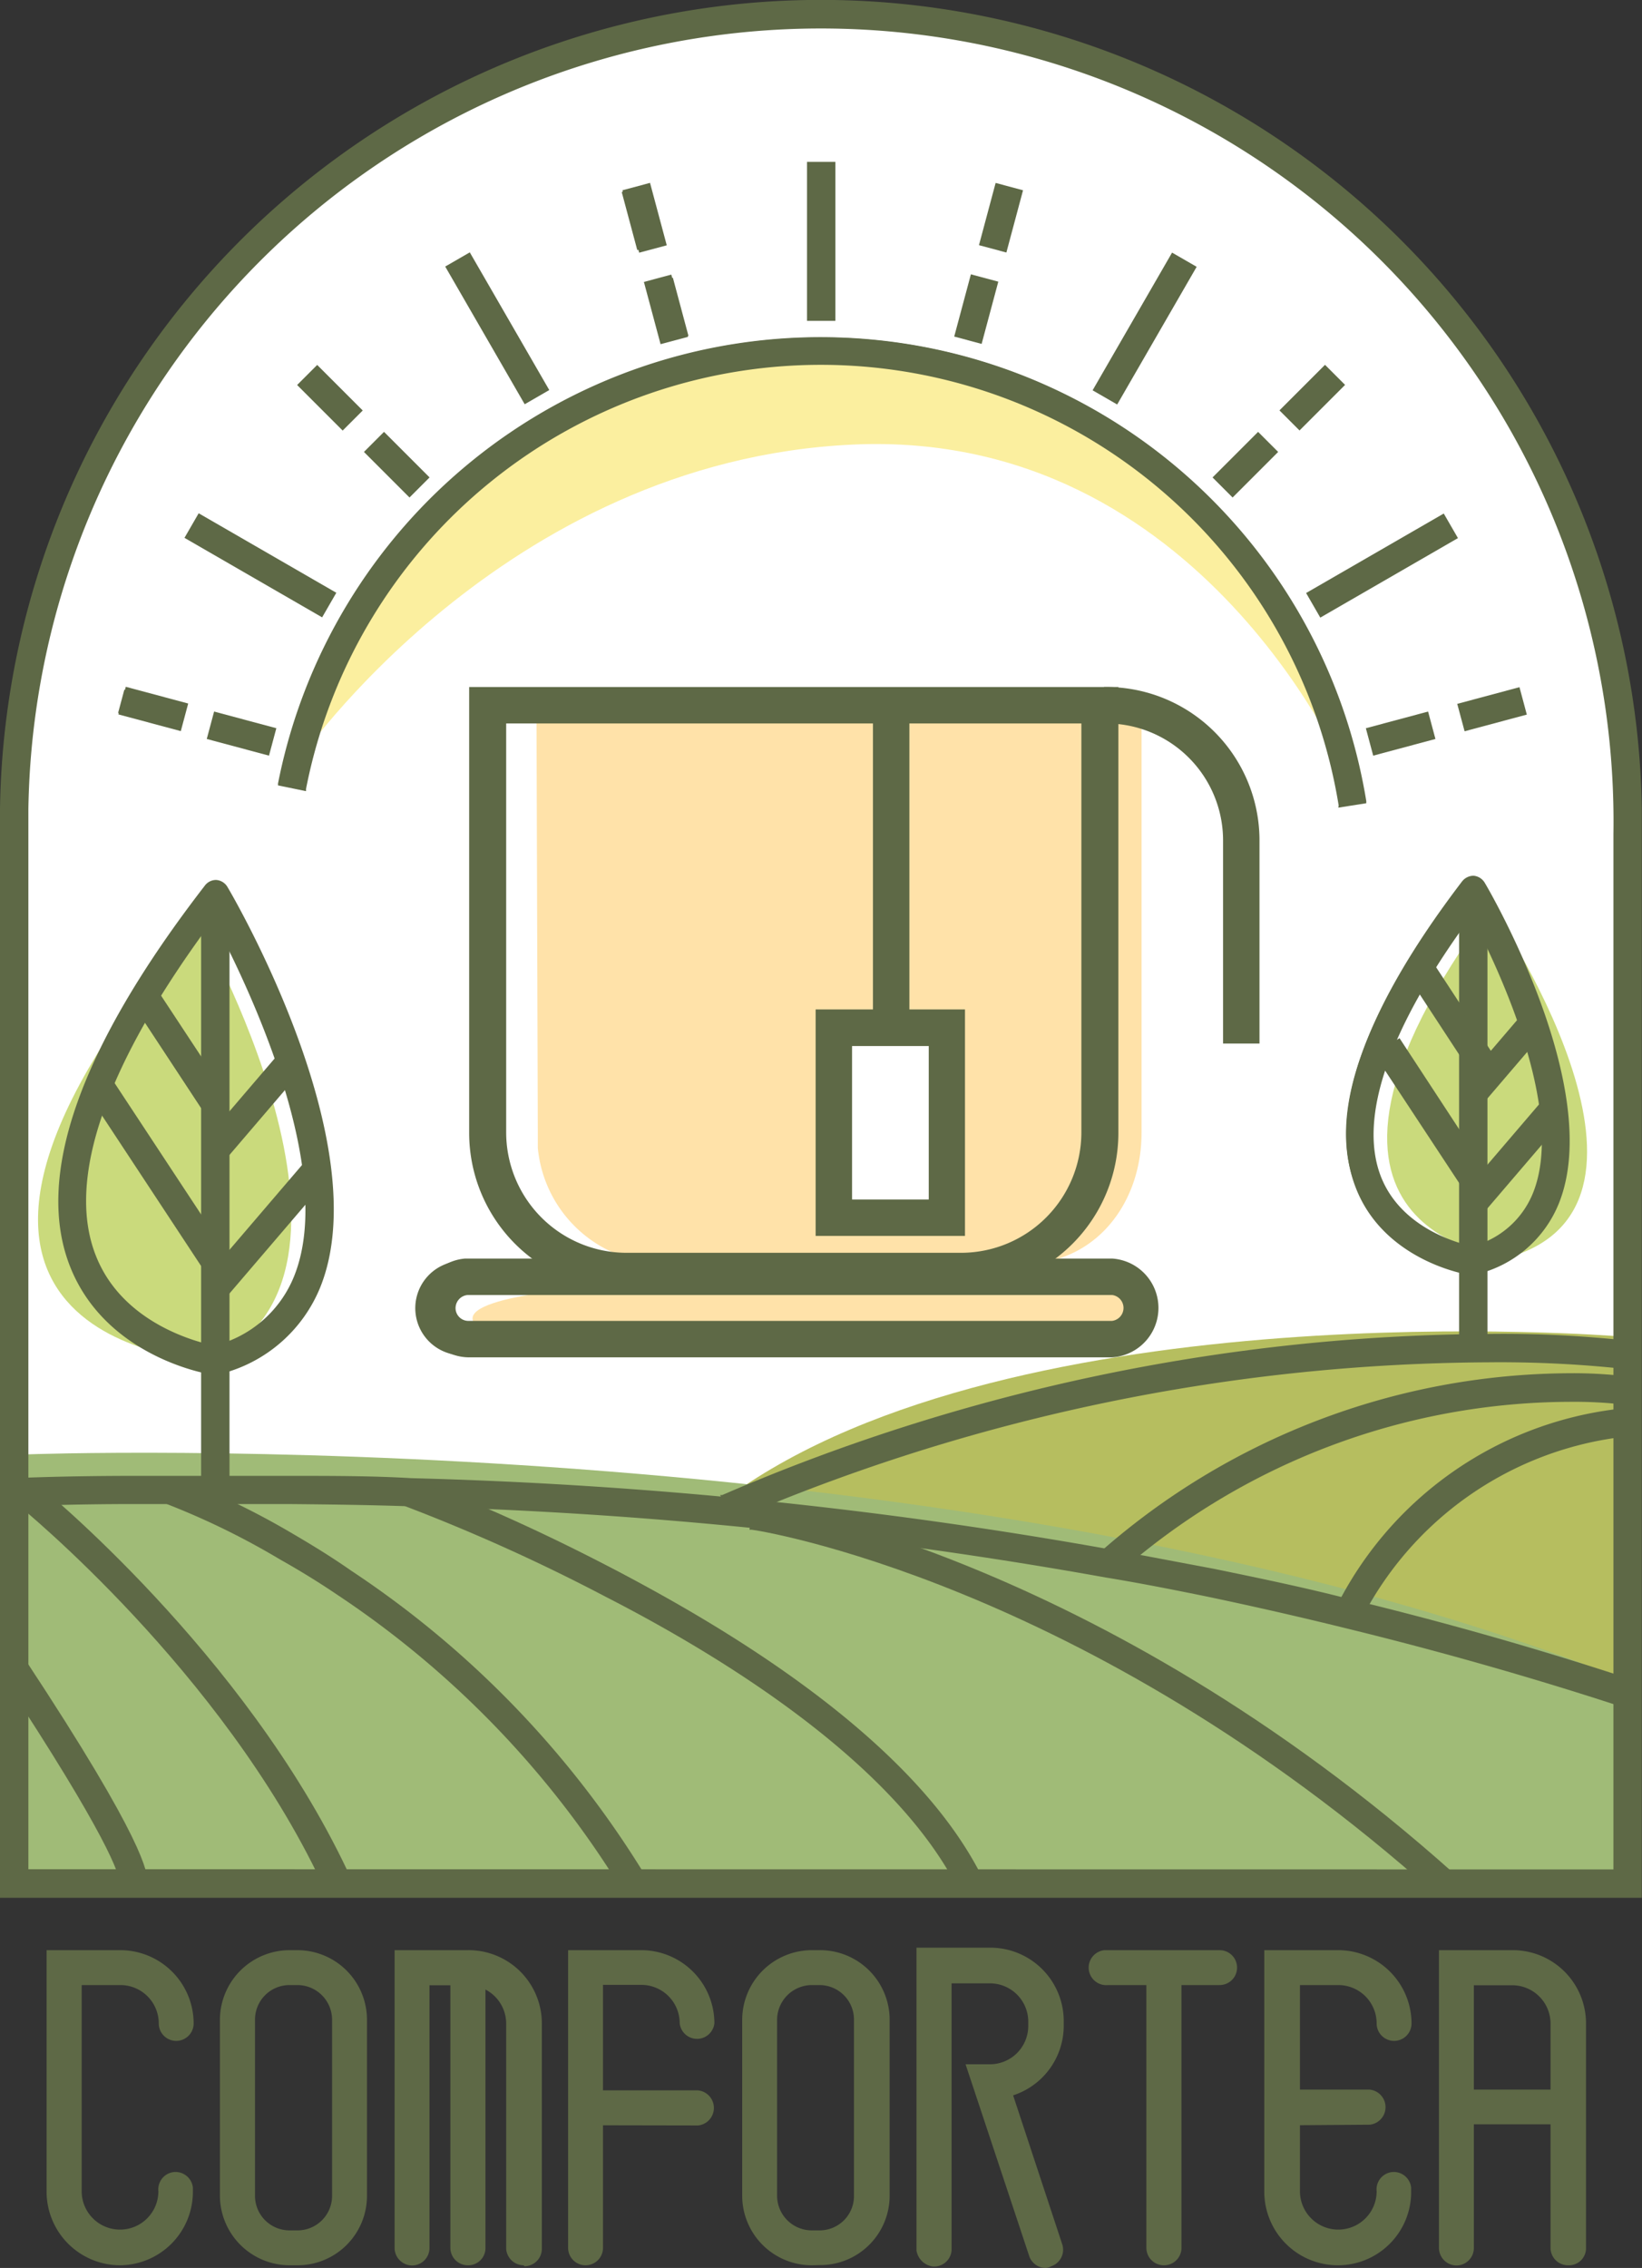 <svg id="Layer_1" data-name="Layer 1" xmlns="http://www.w3.org/2000/svg" viewBox="0 0 85.64 118.25"><rect x="0" y="0" width="85.64" height="118.25" fill="#333333" stroke="none"/><defs><style>.cls-1{fill:#5e6946;}.cls-2{fill:#fff;}.cls-3{fill:#b6be5f;}.cls-4{fill:#a0bb77;}.cls-5{fill:#ffe2a9;}.cls-6{fill:#fbef9f;}.cls-7{fill:#cada7c;}</style></defs><title>logo</title><path class="cls-1" d="M8,120.16a3.84,3.84,0,0,1-3.83-3.85h0V103.73H8a3.83,3.83,0,0,1,3.84,3.82h0a.91.91,0,0,1-1.82,0,2,2,0,0,0-2-2H6V116.3a2,2,0,0,0,4,0,.91.91,0,0,1,.8-1h0a.91.91,0,0,1,1,.81h0v.18A3.83,3.83,0,0,1,8,120.16Z" transform="translate(-1.74 -2.05)"/><path class="cls-1" d="M8,119.88a3.56,3.56,0,0,1-3.55-3.57h0V104H8a3.56,3.56,0,0,1,3.55,3.55.63.63,0,0,1-.63.63.63.63,0,0,1-.63-.63A2.3,2.3,0,0,0,8,105.3H5.67v11a2.3,2.3,0,0,0,4.59,0,.63.63,0,0,1,.63-.63.63.63,0,0,1,.63.63A3.56,3.56,0,0,1,8,119.88Z" transform="translate(-1.74 -2.05)"/><path class="cls-1" d="M16.83,120.16a3.64,3.64,0,0,1-3.62-3.62v-9.19a3.64,3.64,0,0,1,3.62-3.62h.43a3.63,3.63,0,0,1,3.62,3.62v9.19a3.62,3.62,0,0,1-3.62,3.62Zm0-14.61a1.8,1.8,0,0,0-1.79,1.8v9.19a1.8,1.8,0,0,0,1.79,1.8h.43a1.8,1.8,0,0,0,1.8-1.8v-9.19a1.81,1.81,0,0,0-1.8-1.8Z" transform="translate(-1.74 -2.05)"/><path class="cls-1" d="M17.26,119.88h-.43a3.34,3.34,0,0,1-3.33-3.34v-9.19A3.34,3.34,0,0,1,16.83,104h.43a3.34,3.34,0,0,1,3.33,3.34v9.19A3.33,3.33,0,0,1,17.26,119.88Zm-.43-14.58a2.09,2.09,0,0,0-2.08,2.09v9.19a2.08,2.08,0,0,0,2.08,2.08h.43a2.08,2.08,0,0,0,2.08-2.08h0v-9.2a2.08,2.08,0,0,0-2.08-2.08h-.43Z" transform="translate(-1.74 -2.05)"/><path class="cls-1" d="M56.28,120.3a.91.91,0,0,1-.86-.62l-3.32-10h1.27a2,2,0,0,0,2-2v-.22a2,2,0,0,0-2-2h-2v13.93a.91.91,0,0,1-1,.83,1,1,0,0,1-.83-.83V103.6h3.84a3.83,3.83,0,0,1,3.84,3.84h0v.22a3.82,3.82,0,0,1-2.64,3.64l2.56,7.76a.91.91,0,0,1-.57,1.15h0A.66.66,0,0,1,56.28,120.3Z" transform="translate(-1.74 -2.05)"/><path class="cls-1" d="M56.28,120a.63.63,0,0,1-.59-.43L52.49,110h.88a2.29,2.29,0,0,0,2.3-2.3h0v-.22a2.29,2.29,0,0,0-2.3-2.3h-2.3v14.21a.63.63,0,0,1-.63.63.63.63,0,0,1-.63-.63V103.9h3.56a3.54,3.54,0,0,1,3.55,3.55h0v.22a3.55,3.55,0,0,1-2.72,3.46l2.68,8a.62.62,0,0,1-.4.79h0A.43.43,0,0,1,56.28,120Z" transform="translate(-1.74 -2.05)"/><path class="cls-1" d="M44.07,120.16a3.63,3.63,0,0,1-3.62-3.62v-9.19a3.64,3.64,0,0,1,3.62-3.62h.42a3.63,3.63,0,0,1,3.65,3.61h0v9.19a3.62,3.62,0,0,1-3.63,3.62Zm0-14.61a1.82,1.82,0,0,0-1.8,1.8v9.19a1.81,1.81,0,0,0,1.8,1.8h.42a1.79,1.79,0,0,0,1.79-1.8v-9.19a1.8,1.8,0,0,0-1.79-1.8Z" transform="translate(-1.74 -2.05)"/><path class="cls-1" d="M44.49,119.88h-.43a3.34,3.34,0,0,1-3.33-3.34v-9.19A3.34,3.34,0,0,1,44.06,104h.43a3.34,3.34,0,0,1,3.33,3.34v9.19A3.33,3.33,0,0,1,44.49,119.88Zm-.42-14.58A2.09,2.09,0,0,0,42,107.39v9.19a2.08,2.08,0,0,0,2.08,2.08h.42a2.08,2.08,0,0,0,2.08-2.08h0v-9.2a2.1,2.1,0,0,0-2.08-2.08Z" transform="translate(-1.74 -2.05)"/><path class="cls-1" d="M29.05,120.16a.92.92,0,0,1-.91-.86V107.56a2,2,0,0,0-2-2h-2v13.7a.91.91,0,0,1-.91.91.92.92,0,0,1-.91-.91V103.73h3.82A3.82,3.82,0,0,1,30,107.54V119.3a.91.91,0,0,1-.91.91h0Z" transform="translate(-1.74 -2.05)"/><path class="cls-1" d="M29.05,119.88a.63.63,0,0,1-.63-.63V107.56a2.29,2.29,0,0,0-2.28-2.26H23.83v14a.63.63,0,0,1-.54.71.65.65,0,0,1-.71-.55v-.16h0V104h3.56a3.56,3.56,0,0,1,3.55,3.55V119.3a.62.62,0,0,1-.62.63Z" transform="translate(-1.74 -2.05)"/><path class="cls-1" d="M26.14,120.16a.91.91,0,0,1-.91-.91h0V104.87a.92.92,0,0,1,.83-1,.9.9,0,0,1,1,.82.49.49,0,0,1,0,.17V119.3A.9.9,0,0,1,26.14,120.16Z" transform="translate(-1.74 -2.05)"/><path class="cls-1" d="M26.14,119.88a.63.63,0,0,1-.62-.63V104.87a.64.64,0,0,1,.55-.7.62.62,0,0,1,.7.54.43.43,0,0,1,0,.16V119.3A.62.62,0,0,1,26.14,119.88Z" transform="translate(-1.74 -2.05)"/><path class="cls-1" d="M32.28,120.16a.91.91,0,0,1-.91-.91h0V103.73h3.84A3.82,3.82,0,0,1,39,107.54v0a.91.91,0,0,1-1.81,0,2,2,0,0,0-2-2h-2v13.7a.91.91,0,0,1-.91.92Z" transform="translate(-1.74 -2.05)"/><path class="cls-1" d="M32.28,119.88a.63.63,0,0,1-.62-.63V104H35.2a3.56,3.56,0,0,1,3.55,3.55.62.62,0,0,1-.62.63.64.64,0,0,1-.64-.63h0a2.3,2.3,0,0,0-2.29-2.26H32.91v14A.63.63,0,0,1,32.28,119.88Z" transform="translate(-1.74 -2.05)"/><path class="cls-1" d="M32.63,112.86a.91.91,0,0,1,0-1.82h5.51a.92.92,0,0,1,.83,1h0a.92.92,0,0,1-.82.83Z" transform="translate(-1.74 -2.05)"/><path class="cls-1" d="M38.14,112.57h-5.5A.63.63,0,0,1,32,112a.62.62,0,0,1,.58-.66h5.58a.63.63,0,0,1,.66.59.62.62,0,0,1-.59.66Z" transform="translate(-1.74 -2.05)"/><path class="cls-1" d="M59.52,105.55a.91.91,0,0,1-.17-1.82h6a.91.91,0,0,1,0,1.82Z" transform="translate(-1.74 -2.05)"/><path class="cls-1" d="M65.36,105.3H59.52a.63.63,0,0,1-.21-1.24h6a.63.63,0,0,1,.59.66A.61.61,0,0,1,65.36,105.3Z" transform="translate(-1.74 -2.05)"/><path class="cls-1" d="M62.44,120.16a.91.91,0,0,1-.91-.91h0V104.64a.92.92,0,0,1,1.83,0V119.3A.91.91,0,0,1,62.44,120.16Z" transform="translate(-1.74 -2.05)"/><path class="cls-1" d="M62.44,119.88a.63.63,0,0,1-.63-.63V104.64a.64.64,0,0,1,.55-.7.62.62,0,0,1,.7.54.43.43,0,0,1,0,.16h0V119.3A.62.62,0,0,1,62.44,119.88Z" transform="translate(-1.74 -2.05)"/><path class="cls-1" d="M71.52,120.16a3.84,3.84,0,0,1-3.84-3.84V103.73h3.84a3.83,3.83,0,0,1,3.84,3.82h0a.91.91,0,0,1-1.82,0,2,2,0,0,0-2-2h-2V116.3a2,2,0,0,0,4,0,.91.91,0,0,1,.8-1h0a.91.91,0,0,1,1,.82v.18a3.82,3.82,0,0,1-3.79,3.86Z" transform="translate(-1.74 -2.05)"/><path class="cls-1" d="M71.52,119.88A3.56,3.56,0,0,1,68,116.31h0V104h3.55a3.56,3.56,0,0,1,3.55,3.55.63.63,0,0,1-.63.63.63.63,0,0,1-.63-.63,2.3,2.3,0,0,0-2.29-2.26h-2.3v11a2.3,2.3,0,0,0,4.59,0,.63.63,0,0,1,.63-.63.63.63,0,0,1,.63.63h0A3.56,3.56,0,0,1,71.52,119.88Z" transform="translate(-1.74 -2.05)"/><path class="cls-1" d="M69.14,112.86A.91.91,0,0,1,69,111h4.17a.92.92,0,0,1,.83,1h0a.92.92,0,0,1-.82.83Z" transform="translate(-1.74 -2.05)"/><path class="cls-1" d="M73.14,112.57h-4a.63.63,0,0,1-.66-.59.62.62,0,0,1,.58-.66h4.08a.63.63,0,0,1,.66.59.62.62,0,0,1-.59.66Z" transform="translate(-1.74 -2.05)"/><path class="cls-1" d="M83.52,120.16a.91.91,0,0,1-.91-.91h0V107.56a2,2,0,0,0-2-2h-2v13.7a.91.91,0,0,1-.91.91.92.92,0,0,1-.91-.91V103.73h3.84a3.82,3.82,0,0,1,3.83,3.81V119.3a.89.89,0,0,1-.93.86Z" transform="translate(-1.74 -2.05)"/><path class="cls-1" d="M83.52,119.88a.63.63,0,0,1-.63-.63V107.56a2.3,2.3,0,0,0-2.29-2.26H78.3v14a.62.62,0,0,1-1.24.08h0V104H80.6a3.55,3.55,0,0,1,3.54,3.55V119.3A.62.62,0,0,1,83.52,119.88Z" transform="translate(-1.74 -2.05)"/><path class="cls-1" d="M78,112.86A.92.92,0,0,1,77.8,111h5.57a.91.91,0,0,1,1,.81h0a.91.91,0,0,1-.82,1H78Z" transform="translate(-1.74 -2.05)"/><path class="cls-1" d="M83.38,112.57H78a.63.63,0,0,1-.59-.66.64.64,0,0,1,.52-.59h5.47a.63.63,0,0,1,.66.59.62.62,0,0,1-.59.66Z" transform="translate(-1.74 -2.05)"/><path class="cls-2" d="M44.56,3.44h0A42.07,42.07,0,0,1,86.64,45.52V100a.23.23,0,0,1-.23.23H2.7a.23.23,0,0,1-.22-.23V45.5A42.08,42.08,0,0,1,44.56,3.44Z" transform="translate(-1.74 -2.05)"/><path class="cls-3" d="M86.08,89.83V71.72S54.76,69.2,39.79,80.06C39.8,80.06,73.26,83.3,86.08,89.83Z" transform="translate(-1.74 -2.05)"/><path class="cls-4" d="M3.14,77.88s49-1.83,83,11.63l-.08,10.11H3.14Z" transform="translate(-1.74 -2.05)"/><path class="cls-5" d="M29.72,38.82H61.28V61.09c0,4.06-2.83,7.23-6.82,6.81H37a6.65,6.65,0,0,1-7.21-6q0-.39,0-.78Z" transform="translate(-1.74 -2.05)"/><path class="cls-5" d="M32.39,69.2s-8.23.56-5.42,2.27H59.86s2.31-1,0-2.51S32.39,69.2,32.39,69.2Z" transform="translate(-1.74 -2.05)"/><path class="cls-6" d="M17.25,41.79s4-20.87,29-21.48c20.26-.49,25.84,22.35,25.84,22.35S64.5,24.39,46.22,25.23,17.25,41.79,17.25,41.79Z" transform="translate(-1.74 -2.05)"/><path class="cls-7" d="M12.66,73S-7,72.3,12,50C12,50,22.64,68.62,12.66,73Z" transform="translate(-1.74 -2.05)"/><path class="cls-7" d="M80.41,67.61s-13.61-1-.89-18.28C79.52,49.3,90.14,64.83,80.41,67.61Z" transform="translate(-1.74 -2.05)"/><rect class="cls-2" x="43.5" y="53.58" width="5.89" height="9.91"/><path class="cls-1" d="M1.74,101V45.52a42.82,42.82,0,0,1,85.63-1.31c0,.44,0,.87,0,1.31V101Zm84.15-1.48v-54A41.34,41.34,0,1,0,3.22,44.23V99.51Z" transform="translate(-1.74 -2.05)"/><path class="cls-1" d="M87.26,100.88H1.85V45.52a42.71,42.71,0,0,1,85.41-1.31c0,.44,0,.88,0,1.31ZM3.14,99.63H86V45.52A41.46,41.46,0,0,0,3.14,42.64q0,1.44,0,2.88Z" transform="translate(-1.74 -2.05)"/><rect class="cls-1" x="76.1" y="46.3" width="1.48" height="23.49"/><rect class="cls-1" x="76.21" y="46.41" width="1.25" height="23.26"/><path class="cls-1" d="M78.57,68.53h-.11c-.19,0-4.51-.72-6-4.53S72.8,54.81,78,48a.77.77,0,0,1,.59-.29h0a.75.75,0,0,1,.59.37c.26.43,6.25,10.74,3.87,16.7a6.18,6.18,0,0,1-4.3,3.71Zm-.1-18.71c-4.3,5.84-5.92,10.54-4.69,13.62,1.08,2.68,4.08,3.45,4.75,3.59a4.67,4.67,0,0,0,3.17-2.79C83.43,59.9,79.78,52.3,78.47,49.82Z" transform="translate(-1.74 -2.05)"/><path class="cls-1" d="M78.57,68.41h-.1c-.18,0-4.44-.7-6-4.46s.35-9.1,5.55-15.86A.63.63,0,0,1,78.9,48a.8.8,0,0,1,.15.17c.26.44,6.23,10.69,3.86,16.61a6,6,0,0,1-4.22,3.63Zm-.09-18.8c-4.41,5.94-6.07,10.72-4.8,13.87,1.11,2.77,4.19,3.53,4.85,3.66A4.76,4.76,0,0,0,81.8,64.3c1.78-4.45-2-12.16-3.32-14.68Z" transform="translate(-1.74 -2.05)"/><rect class="cls-1" x="76.76" y="52.38" width="1.49" height="5.57" transform="translate(-19.29 49.43) rotate(-33.22)"/><rect class="cls-1" x="76.85" y="52.51" width="1.26" height="5.34" transform="translate(-19.31 49.41) rotate(-33.22)"/><rect class="cls-1" x="75.82" y="55.85" width="1.49" height="8.98" transform="translate(-22.28 49.76) rotate(-33.22)"/><rect class="cls-1" x="75.55" y="55.7" width="1.25" height="8.71" transform="translate(-22.22 49.77) rotate(-33.38)"/><rect class="cls-1" x="77.62" y="56.48" width="5.05" height="1.48" transform="translate(-17.18 78.87) rotate(-49.45)"/><rect class="cls-1" x="77.73" y="56.6" width="4.82" height="1.25" transform="translate(-17.18 78.87) rotate(-49.45)"/><rect class="cls-1" x="77.3" y="61.52" width="6.85" height="1.48" transform="translate(-20.8 81.08) rotate(-49.45)"/><rect class="cls-1" x="77.42" y="61.62" width="6.63" height="1.25" transform="translate(-20.79 81.07) rotate(-49.45)"/><rect class="cls-1" x="10.49" y="46.5" width="1.48" height="31.61"/><rect class="cls-1" x="10.61" y="46.62" width="1.25" height="31.38"/><path class="cls-1" d="M13,73.73h-.11c-.23,0-5.57-.88-7.47-5.58s.44-11.43,7-19.92a.73.73,0,0,1,.59-.3h0a.74.74,0,0,1,.59.36c.33.55,7.83,13.43,4.85,20.86a7.61,7.61,0,0,1-5.27,4.55A.48.48,0,0,1,13,73.73ZM12.86,50c-5.6,7.51-7.72,13.58-6.1,17.57,1.41,3.51,5.31,4.47,6.16,4.64a6.05,6.05,0,0,0,4.16-3.62C19.33,63,14.54,53.15,12.86,50Z" transform="translate(-1.74 -2.05)"/><path class="cls-1" d="M13,73.61h-.09c-.23,0-5.51-.87-7.38-5.51s.46-11.35,7-19.81a.68.68,0,0,1,.54-.24.63.63,0,0,1,.5.31c.32.54,7.79,13.38,4.84,20.75a7.43,7.43,0,0,1-5.23,4.48Zm-.08-23.8C7.14,57.42,5,63.57,6.65,67.63c1.49,3.61,5.49,4.56,6.27,4.72a6.15,6.15,0,0,0,4.22-3.71C19.5,62.84,14.46,52.75,12.88,49.81Z" transform="translate(-1.74 -2.05)"/><rect class="cls-1" x="10.38" y="53.32" width="1.48" height="6.93" transform="translate(-31.15 13.44) rotate(-33.38)"/><rect class="cls-1" x="10.54" y="53.69" width="1.26" height="6.73" transform="translate(-31.17 13.39) rotate(-33.22)"/><rect class="cls-1" x="9.21" y="57.66" width="1.48" height="11.2" transform="translate(-34.9 13.86) rotate(-33.38)"/><rect class="cls-1" x="9.32" y="57.77" width="1.25" height="10.97" transform="translate(-34.9 13.86) rotate(-33.38)"/><rect class="cls-1" x="11.79" y="58.95" width="6.3" height="1.48" transform="translate(-41.87 30.19) rotate(-49.45)"/><rect class="cls-1" x="11.91" y="59.07" width="6.07" height="1.25" transform="translate(-41.87 30.19) rotate(-49.45)"/><rect class="cls-1" x="11.4" y="65.29" width="8.57" height="1.48" transform="translate(-46.42 32.98) rotate(-49.45)"/><rect class="cls-1" x="11.51" y="65.4" width="8.34" height="1.25" transform="translate(-46.42 32.96) rotate(-49.44)"/><path class="cls-1" d="M71.56,44.05a27.36,27.36,0,0,0-53.86-.86v.11L16.24,43V42.9A28.84,28.84,0,0,1,73,43.82v.11l-1.46.23Z" transform="translate(-1.74 -2.05)"/><path class="cls-1" d="M71.67,44a27.46,27.46,0,0,0-54.08-.87l-1.23-.23a28.72,28.72,0,0,1,56.55.9Z" transform="translate(-1.74 -2.05)"/><rect class="cls-1" x="42.09" y="8.44" width="1.48" height="8.29"/><rect class="cls-1" x="42.2" y="8.56" width="1.25" height="8.06"/><rect class="cls-1" x="34.62" y="11.72" width="1.49" height="3.37" transform="translate(-4.01 7.56) rotate(-15)"/><rect class="cls-1" x="34.55" y="11.84" width="1.25" height="3.13" transform="translate(-4.01 7.52) rotate(-15)"/><rect class="cls-1" x="35.73" y="16.5" width="1.48" height="3.36" transform="translate(-5.2 8.01) rotate(-15)"/><rect class="cls-1" x="36" y="16.63" width="1.26" height="3.14" transform="translate(-5.2 8.06) rotate(-15)"/><rect class="cls-1" x="18.21" y="21.1" width="1.48" height="3.36" transform="translate(-12.3 18.03) rotate(-45)"/><rect class="cls-1" x="18.32" y="21.22" width="1.25" height="3.13" transform="translate(-12.3 18.02) rotate(-45)"/><rect class="cls-1" x="21.7" y="24.59" width="1.48" height="3.36" transform="translate(-13.75 21.52) rotate(-45)"/><rect class="cls-1" x="21.81" y="24.71" width="1.25" height="3.13" transform="translate(-13.75 21.52) rotate(-45)"/><rect class="cls-1" x="8.99" y="37.33" width="1.49" height="3.37" transform="translate(-32.21 36.27) rotate(-75)"/><rect class="cls-1" x="8.95" y="37.46" width="1.25" height="3.13" transform="translate(-32.34 36.12) rotate(-75)"/><rect class="cls-1" x="13.6" y="38.62" width="1.48" height="3.36" transform="translate(-30.04 41.67) rotate(-75)"/><rect class="cls-1" x="13.72" y="38.73" width="1.25" height="3.13" transform="translate(-30.03 41.68) rotate(-75)"/><rect class="cls-1" x="77.88" y="38.28" width="3.36" height="1.48" transform="translate(-9.13 19.88) rotate(-15)"/><rect class="cls-1" x="77.99" y="38.4" width="3.13" height="1.25" transform="translate(-9.14 19.9) rotate(-15.02)"/><rect class="cls-1" x="73.11" y="39.56" width="3.36" height="1.48" transform="translate(-9.62 18.68) rotate(-15)"/><rect class="cls-1" x="73.22" y="39.67" width="3.13" height="1.25" transform="translate(-9.63 18.71) rotate(-15.02)"/><rect class="cls-1" x="68.5" y="22.04" width="3.36" height="1.48" transform="translate(2.71 54.25) rotate(-45)"/><rect class="cls-1" x="68.62" y="22.16" width="3.13" height="1.25" transform="translate(2.71 54.26) rotate(-45)"/><rect class="cls-1" x="65.01" y="25.53" width="3.36" height="1.48" transform="translate(-0.78 52.81) rotate(-45)"/><rect class="cls-1" x="65.12" y="25.64" width="3.13" height="1.25" transform="translate(-0.78 52.8) rotate(-45)"/><rect class="cls-1" x="52.27" y="12.66" width="3.36" height="1.48" transform="translate(25.31 60) rotate(-75.01)"/><rect class="cls-1" x="52.38" y="12.79" width="3.13" height="1.25" transform="translate(25.28 60) rotate(-75)"/><rect class="cls-1" x="50.97" y="17.43" width="3.36" height="1.48" transform="translate(19.74 62.27) rotate(-75)"/><rect class="cls-1" x="51.1" y="17.56" width="3.13" height="1.25" transform="translate(19.73 62.3) rotate(-75)"/><rect class="cls-1" x="26.94" y="15.02" width="1.48" height="8.29" transform="translate(-7.62 14.36) rotate(-30)"/><rect class="cls-1" x="27.05" y="15.14" width="1.25" height="8.06" transform="translate(-7.62 14.36) rotate(-30)"/><rect class="cls-1" x="14.58" y="27.38" width="1.48" height="8.29" transform="translate(-21.38 26.98) rotate(-60)"/><rect class="cls-1" x="14.69" y="27.5" width="1.25" height="8.07" transform="translate(-21.39 26.98) rotate(-60)"/><rect class="cls-1" x="69.67" y="30.79" width="8.29" height="1.48" transform="translate(-7.61 39.09) rotate(-30)"/><rect class="cls-1" x="69.79" y="30.91" width="8.06" height="1.25" transform="translate(-7.61 39.09) rotate(-30)"/><rect class="cls-1" x="57.29" y="18.43" width="8.29" height="1.48" transform="translate(12.38 60.75) rotate(-60)"/><rect class="cls-1" x="57.42" y="18.54" width="8.06" height="1.25" transform="translate(12.39 60.75) rotate(-60)"/><path class="cls-1" d="M39.3,80h.11a102.18,102.18,0,0,1,40-8.4,59.35,59.35,0,0,1,7.31.36h.12l-.2,1.47h-.12a60.47,60.47,0,0,0-7.13-.35A100.92,100.92,0,0,0,40,81.3h-.1Z" transform="translate(-1.74 -2.05)"/><path class="cls-1" d="M40,81.23l-.5-1.15c25-10.92,47.05-8.06,47.27-8l-.17,1.22A96.56,96.56,0,0,0,40,81.23Z" transform="translate(-1.74 -2.05)"/><path class="cls-1" d="M59,83.08l.09-.08a37.26,37.26,0,0,1,24.48-9.35,23.24,23.24,0,0,1,3.23.19h.11l-.22,1.46h-.12a23,23,0,0,0-3-.16,35.76,35.76,0,0,0-23.55,9l-.08.08Z" transform="translate(-1.74 -2.05)"/><path class="cls-1" d="M60,84l-.81-.94a37.34,37.34,0,0,1,12.72-7.37A34.07,34.07,0,0,1,86.74,74l-.19,1.24a33.89,33.89,0,0,0-14.3,1.72A36,36,0,0,0,60,84Z" transform="translate(-1.74 -2.05)"/><path class="cls-1" d="M71.34,86l.06-.1A18.91,18.91,0,0,1,86.05,75.52h.09L86.22,77h-.08A17.68,17.68,0,0,0,72.7,86.56v.1Z" transform="translate(-1.74 -2.05)"/><path class="cls-1" d="M72.59,86.5l-1.1-.59c5.17-9.61,14.18-10.26,14.56-10.28l.09,1.25v.05A17.88,17.88,0,0,0,72.59,86.5Z" transform="translate(-1.74 -2.05)"/><path class="cls-1" d="M86.41,91.07c-4.73-1.55-9.62-2.94-14.54-4.14q-3.53-.87-7.15-1.63c-1.81-.37-3.59-.72-5.31-1a241,241,0,0,0-36.27-3.71c-2-.07-4.07-.1-6.41-.12H8.83c-3.91,0-6.23.13-6.26.13H2.46l-.07-1.48H2.5S4.9,79,8.82,79h7.93c2.31,0,4.42,0,6.44.12a242.52,242.52,0,0,1,36.48,3.72c1.72.31,3.52.66,5.35,1,2.43.5,4.85,1,7.2,1.61q7.5,1.82,14.65,4.18H87L86.51,91Z" transform="translate(-1.74 -2.05)"/><path class="cls-1" d="M86.44,91C81.71,89.41,76.82,88,71.9,86.82c-2.34-.58-4.74-1.12-7.14-1.62-1.82-.37-3.61-.72-5.32-1a242.77,242.77,0,0,0-36.3-3.73c-2-.06-4.08-.09-6.41-.11s-4.26,0-5.86,0h-2c-3.91,0-6.24.12-6.26.12L2.51,79.3s2.38-.11,6.31-.13h7.93c2.29,0,4.42,0,6.44.11A245,245,0,0,1,59.65,83c1.72.31,3.52.66,5.35,1,2.42.5,4.84,1,7.19,1.61q7.5,1.81,14.64,4.17Z" transform="translate(-1.74 -2.05)"/><path class="cls-1" d="M18.52,100.23C13.31,89.19,2.89,80.7,2.8,80.62l-.09-.07.93-1.15.09.07c.1.08,10.74,8.73,16.13,20.12l.05.1-1.34.61Z" transform="translate(-1.74 -2.05)"/><path class="cls-1" d="M18.62,100.17C13.39,89.11,3,80.62,2.87,80.53l.79-1c.11.08,10.75,8.75,16.1,20.08Z" transform="translate(-1.74 -2.05)"/><path class="cls-1" d="M34,100.3A49.59,49.59,0,0,0,19.33,85.2c-.93-.63-1.9-1.23-3-1.85a39.31,39.31,0,0,0-5.94-2.9h-.11l.49-1.39h.11a40.26,40.26,0,0,1,6.2,3c1.08.63,2.07,1.25,3,1.9A50.88,50.88,0,0,1,35.21,99.54l.06.1-1.26.78Z" transform="translate(-1.74 -2.05)"/><path class="cls-1" d="M34.06,100.23A49.79,49.79,0,0,0,19.4,85.1c-.94-.62-1.91-1.23-3-1.84a41,41,0,0,0-6-2.91l.42-1.18a40.05,40.05,0,0,1,6.18,3c1.08.63,2.07,1.25,3,1.9A51.28,51.28,0,0,1,35.14,99.59Z" transform="translate(-1.74 -2.05)"/><path class="cls-1" d="M51.73,100.58C48.52,94.19,40,88.72,33.32,85.3a96.17,96.17,0,0,0-10.4-4.7l-.14-.06-.2-.18.49-.53.25-.66h.1A98.53,98.53,0,0,1,34,84c6.83,3.57,15.68,9.23,19,16l0,.11-1.32.66Z" transform="translate(-1.74 -2.05)"/><path class="cls-1" d="M51.83,100.53C48.62,94.11,40,88.62,33.37,85.14A100.36,100.36,0,0,0,23,80.44h-.12l-.1-.14.44-.46.21-.57A101.17,101.17,0,0,1,34,84C40.76,87.6,49.59,93.26,53,100Z" transform="translate(-1.74 -2.05)"/><path class="cls-1" d="M76.61,100.81c-18.33-16.36-35.49-19-35.66-19h-.12l.2-1.46.11,0c.17,0,17.77,2.72,36.43,19.38l.09.08-1,1.1Z" transform="translate(-1.74 -2.05)"/><path class="cls-1" d="M76.69,100.72c-18.35-16.35-35.55-19-35.73-19l.18-1.24c.18,0,17.73,2.72,36.38,19.35Z" transform="translate(-1.74 -2.05)"/><path class="cls-1" d="M8,100.3c0-.49-.66-2.52-6.14-10.84l-.07-.16L3,88.49l.06.1c6.31,9.56,6.36,11.1,6.38,11.6v.12H8Z" transform="translate(-1.74 -2.05)"/><path class="cls-1" d="M8.14,100.3c0-.5-.66-2.56-6.16-10.91l1-.69c6.31,9.52,6.36,11,6.37,11.53Z" transform="translate(-1.74 -2.05)"/><path class="cls-1" d="M26.14,72.82A2.58,2.58,0,0,1,26,67.67H59.74a2.58,2.58,0,0,1,0,5.15Zm0-3.25a.69.69,0,0,0-.64.71.67.67,0,0,0,.64.64h33.6a.68.68,0,0,0,0-1.35Z" transform="translate(-1.74 -2.05)"/><path class="cls-1" d="M59.74,72.7H26.14a2.46,2.46,0,1,1-.42-4.9h34a2.46,2.46,0,0,1,.14,4.91Zm-33.6-3.24a.77.77,0,0,0-.82.73h0a.79.79,0,0,0,.75.83H59.74A.79.79,0,0,0,60,69.47H26.14Z" transform="translate(-1.74 -2.05)"/><path class="cls-1" d="M34.39,69.3a8.18,8.18,0,0,1-8.18-8.18V37.87H60.07V61.09A8.18,8.18,0,0,1,51.9,69.3H34.39Zm-6.25-8.21a6.28,6.28,0,0,0,6.28,6.28h17.5a6.28,6.28,0,0,0,6.22-6.28V39.77h-30Z" transform="translate(-1.74 -2.05)"/><path class="cls-1" d="M51.89,69.16H34.39a8.08,8.08,0,0,1-8.08-8.08h0V38H60V61.09A8.09,8.09,0,0,1,51.89,69.16ZM28,39.65V61.09a6.43,6.43,0,0,0,6.4,6.4H51.89a6.42,6.42,0,0,0,6.4-6.4V39.65Z" transform="translate(-1.74 -2.05)"/><rect class="cls-1" x="45.53" y="36.65" width="1.9" height="17.04"/><rect class="cls-1" x="45.64" y="36.77" width="1.67" height="16.81"/><path class="cls-1" d="M44.28,66.49V54.68h7.79V66.49Zm5.9-1.9v-8h-4v8Z" transform="translate(-1.74 -2.05)"/><path class="cls-1" d="M52,66.37H44.4V54.8H52Zm-5.9-1.67h4.23V56.46H46.07Z" transform="translate(-1.74 -2.05)"/><path class="cls-1" d="M65.53,56.46V45.87a6.1,6.1,0,0,0-6.1-6.1h-.11v-1.9h.11a8,8,0,0,1,8,8V56.46Z" transform="translate(-1.74 -2.05)"/><path class="cls-1" d="M67.31,56.35H65.65V45.87a6.23,6.23,0,0,0-6.22-6.22V38a7.9,7.9,0,0,1,7.88,7.88Z" transform="translate(-1.74 -2.05)"/></svg>